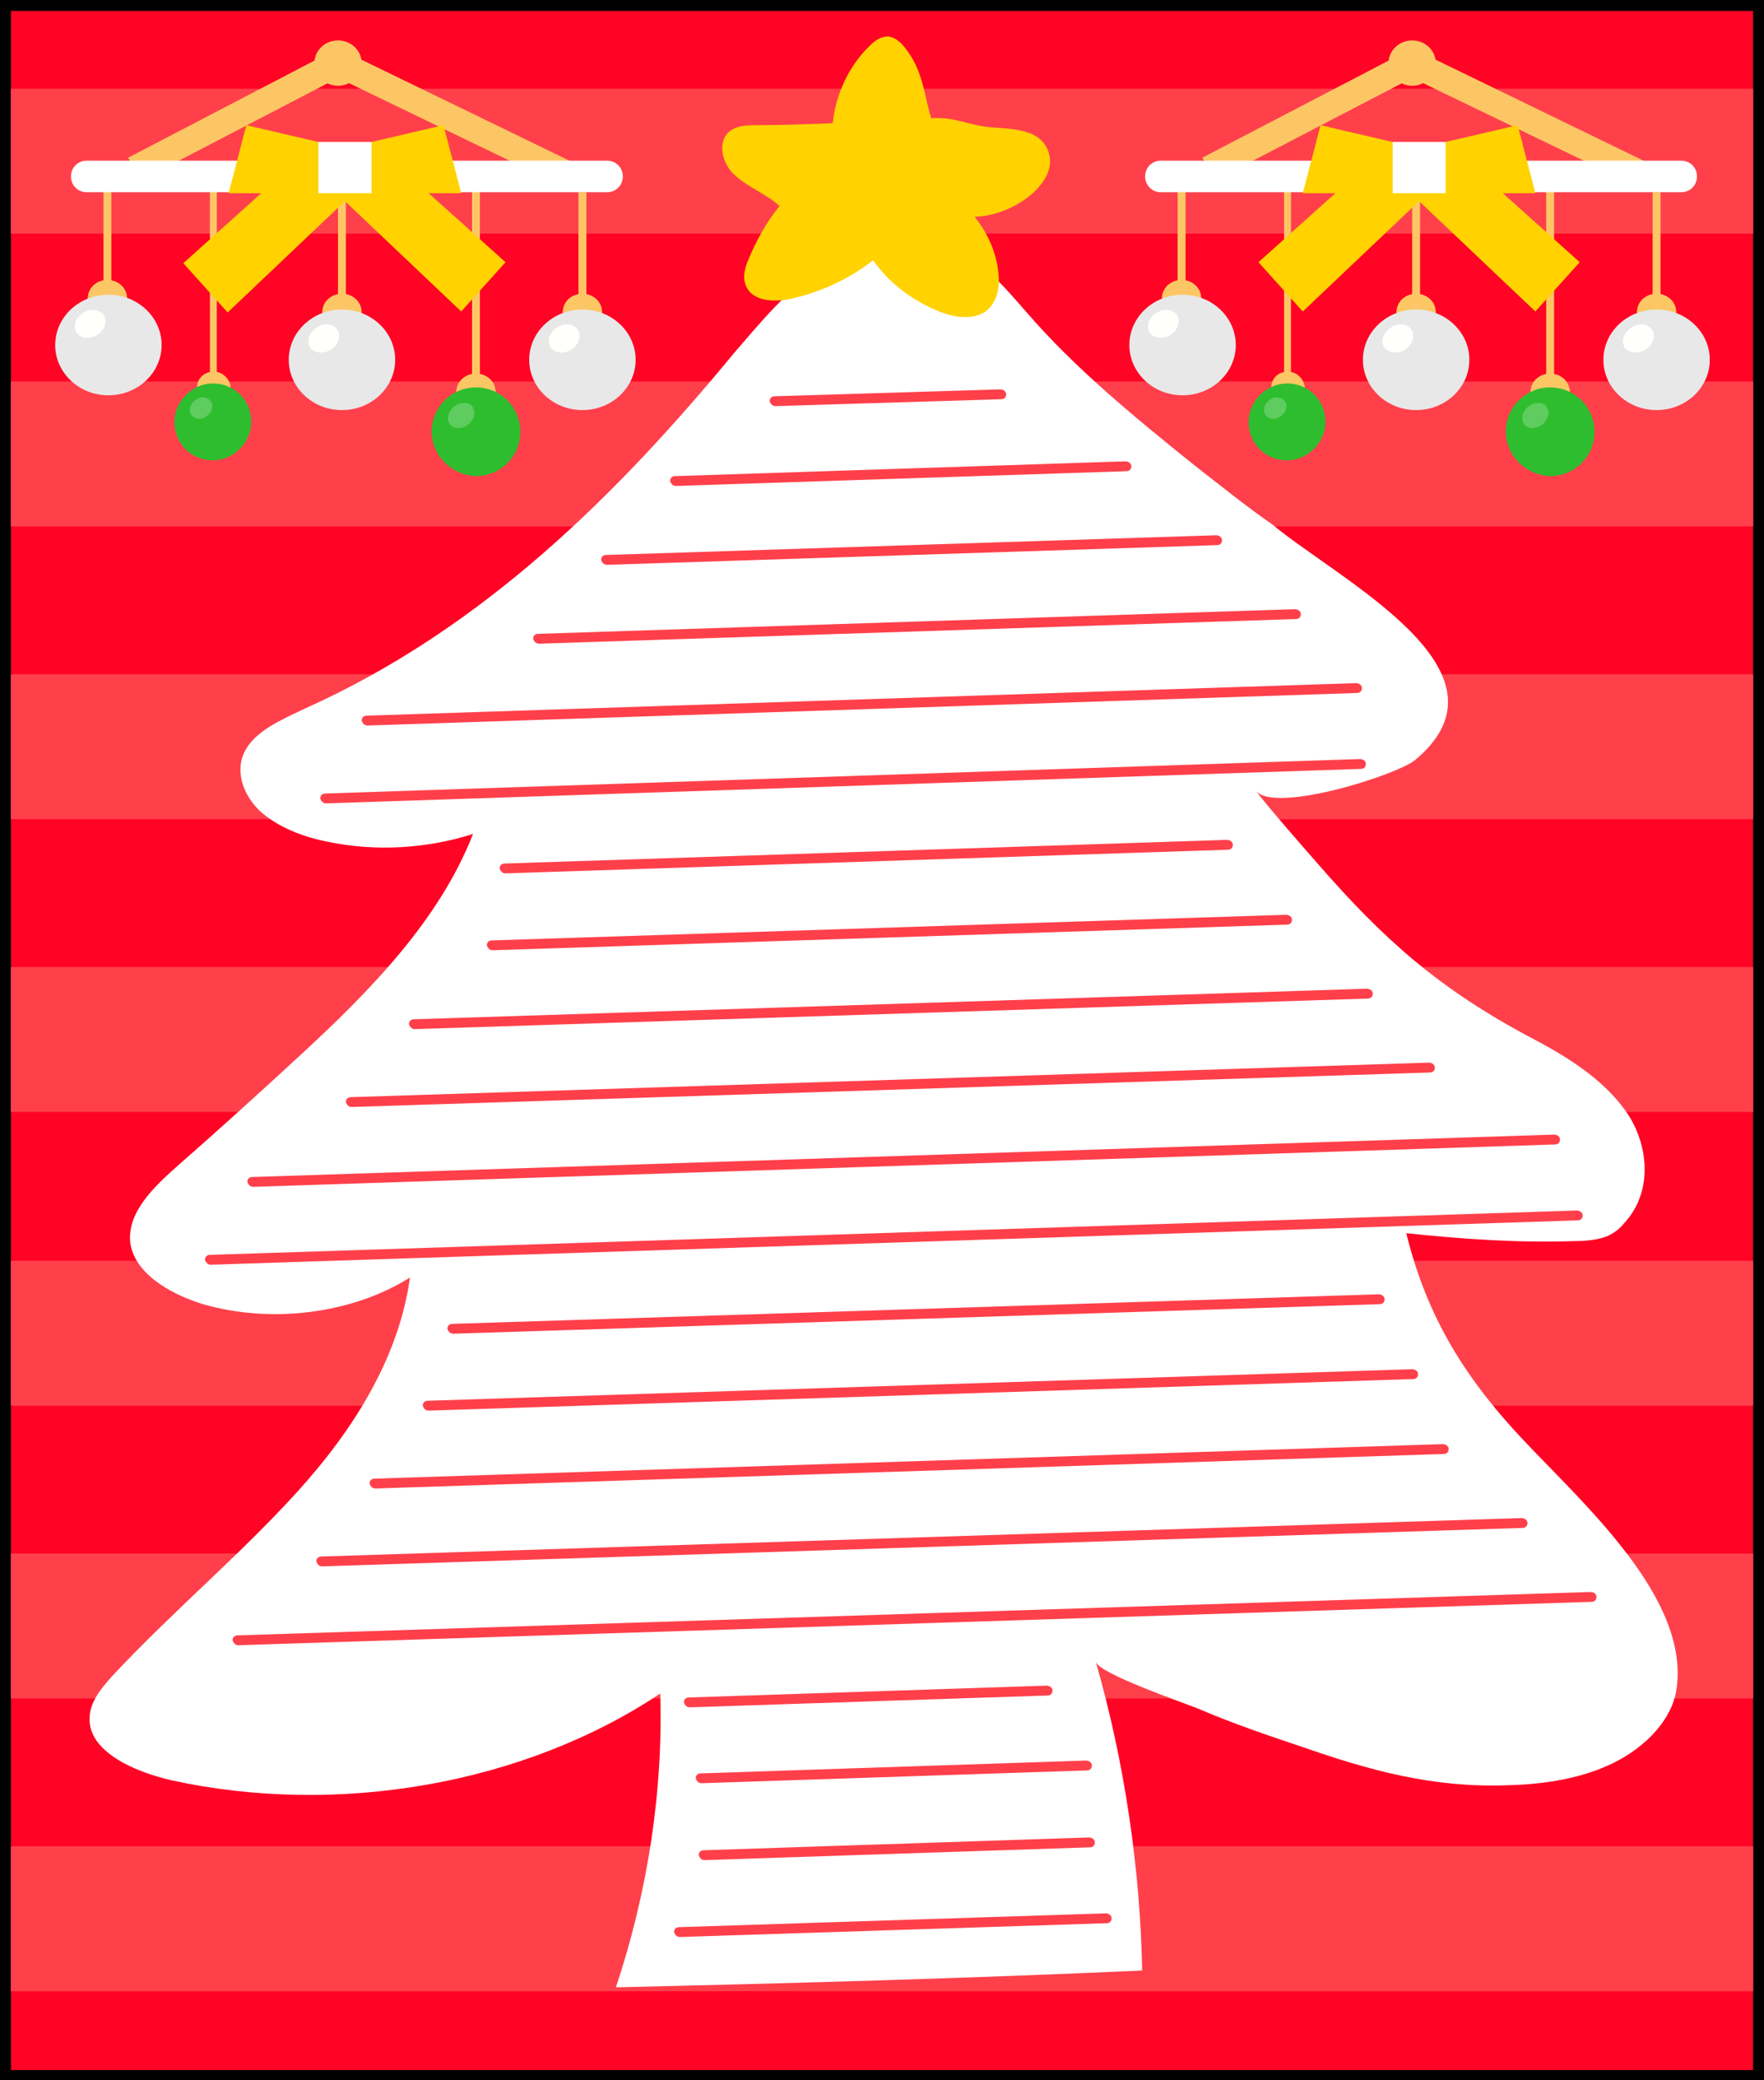 <?xml version="1.0" encoding="utf-8"?>
<!-- Generator: Adobe Illustrator 26.5.0, SVG Export Plug-In . SVG Version: 6.00 Build 0)  -->
<svg version="1.1" id="레이어_1" xmlns="http://www.w3.org/2000/svg" xmlns:xlink="http://www.w3.org/1999/xlink" x="0px"
	 y="0px" viewBox="0 0 179 211" style="enable-background:new 0 0 179 211;" xml:space="preserve">
<rect x="0" y="0" width="179" height="211" fill="#333333" stroke="none"/>
<g>
	<g>
		<rect x="1.1" y="1.1" style="fill:#FF0425;" width="176.8" height="208.9"/>
		<path d="M177.9,1.1v208.9H1.1V1.1H177.9 M179,0h-1.1H1.1H0v1.1v208.9v1.1h1.1h176.8h1.1v-1.1V1.1V0L179,0z"/>
	</g>
	<g>
		<g>
			<rect x="1.1" y="9" style="fill:#FF404B;" width="176.8" height="14.7"/>
		</g>
		<g>
			<rect x="1.1" y="38.7" style="fill:#FF404B;" width="176.8" height="14.7"/>
		</g>
		<g>
			<rect x="1.1" y="68.4" style="fill:#FF404B;" width="176.8" height="14.7"/>
		</g>
		<g>
			<rect x="1.1" y="98.1" style="fill:#FF404B;" width="176.8" height="14.7"/>
		</g>
		<g>
			<rect x="1.1" y="127.9" style="fill:#FF404B;" width="176.8" height="14.7"/>
		</g>
		<g>
			<rect x="1.1" y="157.6" style="fill:#FF404B;" width="176.8" height="14.7"/>
		</g>
		<g>
			<rect x="1.1" y="187.3" style="fill:#FF404B;" width="176.8" height="14.7"/>
		</g>
	</g>
	<path style="fill:#FFFFFF;" d="M121.2,47.2c-6.1-4.9-12.2-9.9-17.1-15.6c-2.2-2.5-4.4-5.2-7.7-6.4c-4.2-1.5-9.2-0.4-12.9,1.9
		s-6.3,5.6-9,8.7C62.7,50.1,49,63.8,30.9,71.9c-2.3,1.1-4.9,2.2-6,4.2c-1.1,2-0.3,4.5,1.5,6.2c1.8,1.6,4.3,2.6,6.9,3.1
		c4.8,1,10,0.7,14.7-0.8c-3.4,8.7-10.4,15.9-17.7,22.6c-4,3.7-8.1,7.4-12.2,11c-2.5,2.2-5.1,4.7-4.9,7.7c0.3,3.1,3.8,5.3,7.4,6.4
		c6.9,2,15.1,1,21-2.7c-1.1,8-5.6,15.3-11.4,21.7c-5.8,6.4-12.7,12.2-18.6,18.5c-1.2,1.3-2.4,2.7-2.5,4.3c-0.3,3.5,4.4,5.6,8.3,6.5
		c16.9,3.7,35.8,0.4,49.6-8.8c0.3,10-1.3,20.2-4.5,29.8c17.8-0.4,35.6-0.9,53.4-1.7c-0.2-10.4-1.8-21.2-4.7-31.3
		c0.4,1.2,8.8,4.1,10.3,4.7c3.5,1.5,7,2.7,10.6,3.9c6.9,2.4,13.3,4.2,21,3.9c3.7-0.1,7.5-0.7,10.7-2.3c3.2-1.6,5.8-4.3,6.3-7.3
		c1.5-9.3-9.4-18.9-15.6-25.5c-6.2-6.6-9.8-12.8-11.8-20.9c5.7,0.6,11.4,1,17.1,0.8c1.1,0,2.3-0.1,3.3-0.5c0.7-0.3,1.3-0.8,1.7-1.3
		c2.8-3,2.6-7.5,0.5-10.9c-2.2-3.4-5.9-5.8-9.7-7.8c-9.5-5-15.2-10.1-21.9-17.8c-2.1-2.4-4.3-4.9-6.3-7.4c1.9,2.4,14.4-1.6,16.2-3.1
		c10.8-9-7.5-18.1-14.5-23.9C126.5,51.4,123.9,49.3,121.2,47.2z"/>
	<path style="fill:#FFD200;" d="M92.1,5.2c-0.5-0.7-1.1-1.4-2-1.5c-0.7,0-1.3,0.4-1.8,0.9c-2.2,2.1-3.5,5-3.8,7.9
		c-2.7,0.1-5.3,0.2-8,0.2c-0.8,0-1.7,0.1-2.3,0.5c-1.5,1-1,3.4,0.4,4.6c1.3,1.2,3.2,1.9,4.5,3.1c-1.3,1.6-2.3,3.4-3.1,5.3
		c-0.4,0.9-0.7,1.9-0.3,2.8c0.7,1.7,3.2,1.7,5,1.2c2.9-0.7,5.6-2,7.9-3.8c1.6,2.3,4,4.1,6.7,5.2c1.5,0.6,3.4,0.9,4.7,0
		c1.2-0.9,1.5-2.5,1.3-4c-0.2-2-1.1-4-2.4-5.6c2.2-0.1,4.3-1,5.9-2.4c1.1-1,2-2.4,1.7-3.8c-0.6-2.8-3.8-2.7-6.1-2.9
		c-2.1-0.2-3.7-1.1-5.9-0.9C93.8,9.8,93.7,7.4,92.1,5.2z"/>
	<path style="fill:#FF404B;" d="M78.7,41.2c-0.3,0-0.5-0.2-0.6-0.5c0-0.3,0.2-0.5,0.5-0.5l22.9-0.7c0.3,0,0.6,0.2,0.6,0.5
		c0,0.3-0.2,0.5-0.5,0.5L78.7,41.2C78.7,41.2,78.7,41.2,78.7,41.2z"/>
	<path style="fill:#FF404B;" d="M68.6,49.3c-0.3,0-0.5-0.2-0.6-0.5c0-0.3,0.2-0.5,0.5-0.5l45.7-1.5c0.3,0,0.6,0.2,0.6,0.5
		c0,0.3-0.2,0.5-0.5,0.5L68.6,49.3C68.6,49.3,68.6,49.3,68.6,49.3z"/>
	<path style="fill:#FF404B;" d="M61.6,57.3c-0.3,0-0.5-0.2-0.6-0.5c0-0.3,0.2-0.5,0.5-0.5l61.9-2c0.3,0,0.6,0.2,0.6,0.5
		c0,0.3-0.2,0.5-0.5,0.5L61.6,57.3C61.6,57.3,61.6,57.3,61.6,57.3z"/>
	<path style="fill:#FF404B;" d="M54.7,65.3c-0.3,0-0.5-0.2-0.6-0.5c0-0.3,0.2-0.5,0.5-0.5l76.8-2.5c0.3,0,0.6,0.2,0.6,0.5
		c0,0.3-0.2,0.5-0.5,0.5L54.7,65.3C54.7,65.3,54.7,65.3,54.7,65.3z"/>
	<path style="fill:#FF404B;" d="M37.3,73.6c-0.3,0-0.5-0.2-0.6-0.5c0-0.3,0.2-0.5,0.5-0.5l100.4-3.3c0.3,0,0.6,0.2,0.6,0.5
		c0,0.3-0.2,0.5-0.5,0.5L37.3,73.6C37.4,73.6,37.3,73.6,37.3,73.6z"/>
	<path style="fill:#FF404B;" d="M33.1,81.5c-0.3,0-0.5-0.2-0.6-0.5c0-0.3,0.2-0.5,0.5-0.5L138,77c0.3,0,0.6,0.2,0.6,0.5
		c0,0.3-0.2,0.5-0.5,0.5L33.1,81.5C33.1,81.5,33.1,81.5,33.1,81.5z"/>
	<path style="fill:#FF404B;" d="M51.3,88.6c-0.3,0-0.5-0.2-0.6-0.5c0-0.3,0.2-0.5,0.5-0.5l73.3-2.4c0.3,0,0.6,0.2,0.6,0.5
		c0,0.3-0.2,0.5-0.5,0.5L51.3,88.6C51.4,88.6,51.4,88.6,51.3,88.6z"/>
	<path style="fill:#FF404B;" d="M50,96.4c-0.3,0-0.5-0.2-0.6-0.5c0-0.3,0.2-0.5,0.5-0.5l80.6-2.6c0.3,0,0.6,0.2,0.6,0.5
		c0,0.3-0.2,0.5-0.5,0.5L50,96.4C50,96.4,50,96.4,50,96.4z"/>
	<path style="fill:#FF404B;" d="M42.1,104.4c-0.3,0-0.5-0.2-0.6-0.5c0-0.3,0.2-0.5,0.5-0.5l96.7-3.1c0.3,0,0.6,0.2,0.6,0.5
		c0,0.3-0.2,0.5-0.5,0.5L42.1,104.4C42.1,104.4,42.1,104.4,42.1,104.4z"/>
	<path style="fill:#FF404B;" d="M35.7,112.3c-0.3,0-0.5-0.2-0.6-0.5c0-0.3,0.2-0.5,0.5-0.5l109.4-3.5c0.3,0,0.6,0.2,0.6,0.5
		c0,0.3-0.2,0.5-0.5,0.5L35.7,112.3C35.7,112.3,35.7,112.3,35.7,112.3z"/>
	<path style="fill:#FF404B;" d="M25.7,120.4c-0.3,0-0.5-0.2-0.6-0.5c0-0.3,0.2-0.5,0.5-0.5l132.1-4.3c0.3,0,0.6,0.2,0.6,0.5
		c0,0.3-0.2,0.5-0.5,0.5L25.7,120.4C25.7,120.4,25.7,120.4,25.7,120.4z"/>
	<path style="fill:#FF404B;" d="M21.4,128.3c-0.3,0-0.5-0.2-0.6-0.5c0-0.3,0.2-0.5,0.5-0.5l138.7-4.5c0.3,0,0.6,0.2,0.6,0.5
		c0,0.3-0.2,0.5-0.5,0.5L21.4,128.3C21.4,128.3,21.4,128.3,21.4,128.3z"/>
	<path style="fill:#FF404B;" d="M46,135.3c-0.3,0-0.5-0.2-0.6-0.5c0-0.3,0.2-0.5,0.5-0.5l94-3c0.3,0,0.6,0.2,0.6,0.5
		c0,0.3-0.2,0.5-0.5,0.5L46,135.3C46,135.3,46,135.3,46,135.3z"/>
	<path style="fill:#FF404B;" d="M43.5,143.1c-0.3,0-0.5-0.2-0.6-0.5c0-0.3,0.2-0.5,0.5-0.5l99.9-3.2c0.3,0,0.6,0.2,0.6,0.5
		c0,0.3-0.2,0.5-0.5,0.5L43.5,143.1C43.5,143.1,43.5,143.1,43.5,143.1z"/>
	<path style="fill:#FF404B;" d="M38.1,151c-0.3,0-0.5-0.2-0.6-0.5c0-0.3,0.2-0.5,0.5-0.5l108.4-3.5c0.3,0,0.6,0.2,0.6,0.5
		c0,0.3-0.2,0.5-0.5,0.5L38.1,151C38.1,151,38.1,151,38.1,151z"/>
	<path style="fill:#FF404B;" d="M32.7,158.9c-0.3,0-0.5-0.2-0.6-0.5c0-0.3,0.2-0.5,0.5-0.5l121.8-3.9c0.3,0,0.6,0.2,0.6,0.5
		c0,0.3-0.2,0.5-0.5,0.5L32.7,158.9C32.7,158.9,32.7,158.9,32.7,158.9z"/>
	<path style="fill:#FF404B;" d="M24.2,166.9c-0.3,0-0.5-0.2-0.6-0.5c0-0.3,0.2-0.5,0.5-0.5l137.3-4.4c0.3,0,0.6,0.2,0.6,0.5
		c0,0.3-0.2,0.5-0.5,0.5L24.2,166.9C24.2,166.9,24.2,166.9,24.2,166.9z"/>
	<path style="fill:#FF404B;" d="M70,173.2c-0.3,0-0.5-0.2-0.6-0.5c0-0.3,0.2-0.5,0.5-0.5l36.3-1.2c0.3,0,0.6,0.2,0.6,0.5
		c0,0.3-0.2,0.5-0.5,0.5L70,173.2C70,173.2,70,173.2,70,173.2z"/>
	<path style="fill:#FF404B;" d="M71.2,180.9c-0.3,0-0.5-0.2-0.6-0.5c0-0.3,0.2-0.5,0.5-0.5l39.1-1.3c0.3,0,0.6,0.2,0.6,0.5
		c0,0.3-0.2,0.5-0.5,0.5L71.2,180.9C71.3,180.9,71.3,180.9,71.2,180.9z"/>
	<path style="fill:#FF404B;" d="M71.5,188.7c-0.3,0-0.5-0.2-0.6-0.5c0-0.3,0.2-0.5,0.5-0.5l39.1-1.3c0.3,0,0.6,0.2,0.6,0.5
		c0,0.3-0.2,0.5-0.5,0.5L71.5,188.7C71.5,188.7,71.5,188.7,71.5,188.7z"/>
	<path style="fill:#FF404B;" d="M69,196.5c-0.3,0-0.5-0.2-0.6-0.5c0-0.3,0.2-0.5,0.5-0.5l43.3-1.4c0.3,0,0.6,0.2,0.6,0.5
		c0,0.3-0.2,0.5-0.5,0.5L69,196.5C69,196.5,69,196.5,69,196.5z"/>
	<g>
		<g>
			<g>
				<polygon style="fill:#FDC665;" points="57.3,19 34.3,7.9 14.3,18.3 13,16 34.3,4.9 58.6,16.7 				"/>
				<g>
					<path style="fill:#FDC665;" d="M58.7,30.6l0-11.1l0.8,0l0,11.1L58.7,30.6z"/>
					<path style="fill:#FDC665;" d="M59.1,29.8c1.1,0,2,0.8,2,1.9s-0.9,1.9-2,1.9c-1.1,0-2-0.8-2-1.9S58,29.8,59.1,29.8z"/>
					<g>
						<path style="fill:#E8E8E8;" d="M53.7,36.5c0-2.8,2.4-5.1,5.4-5.1c3,0,5.4,2.3,5.4,5.1c0,2.8-2.4,5.1-5.4,5.1c0,0,0,0,0,0
							C56.1,41.6,53.7,39.3,53.7,36.5L53.7,36.5z"/>
					</g>
					<path style="fill:#FFFFFC;" d="M58.5,33.3c0.5,0.5,0.4,1.4-0.3,2c-0.7,0.6-1.7,0.6-2.2,0.1s-0.4-1.4,0.3-2
						C57,32.8,58,32.7,58.5,33.3z"/>
				</g>
				<g>
					<path style="fill:#FDC665;" d="M34.3,30.6l0-11.1l0.8,0l0,11.1L34.3,30.6z"/>
					<path style="fill:#FDC665;" d="M34.7,29.8c1.1,0,2,0.8,2,1.9s-0.9,1.9-2,1.9c-1.1,0-2-0.8-2-1.9S33.6,29.8,34.7,29.8z"/>
					<g>
						<path style="fill:#E8E8E8;" d="M29.3,36.5c0-2.8,2.4-5.1,5.4-5.1c3,0,5.4,2.3,5.4,5.1c0,2.8-2.4,5.1-5.4,5.1c0,0,0,0,0,0
							C31.7,41.6,29.3,39.3,29.3,36.5L29.3,36.5z"/>
					</g>
					<path style="fill:#FFFFFC;" d="M34.1,33.3c0.5,0.5,0.4,1.4-0.3,2c-0.7,0.6-1.7,0.6-2.2,0.1c-0.5-0.5-0.4-1.4,0.3-2
						C32.6,32.8,33.6,32.7,34.1,33.3z"/>
				</g>
				<g>
					<path style="fill:#FDC665;" d="M10.5,29.1l0-11.1l0.8,0l0,11.1L10.5,29.1z"/>
					<path style="fill:#FDC665;" d="M10.9,28.4c1.1,0,2,0.8,2,1.9c0,1-0.9,1.9-2,1.9c-1.1,0-2-0.8-2-1.9
						C8.9,29.2,9.8,28.4,10.9,28.4z"/>
					<g>
						<path style="fill:#E8E8E8;" d="M5.6,35c0-2.8,2.4-5.1,5.4-5.1c3,0,5.4,2.3,5.4,5.1c0,2.8-2.4,5.1-5.4,5.1c0,0,0,0,0,0
							C8,40.1,5.6,37.8,5.6,35L5.6,35z"/>
					</g>
					<path style="fill:#FFFFFC;" d="M10.4,31.8c0.5,0.5,0.4,1.4-0.3,2c-0.7,0.6-1.7,0.6-2.2,0.1c-0.5-0.5-0.4-1.4,0.3-2
						C8.9,31.3,9.8,31.3,10.4,31.8z"/>
				</g>
				<g>
					<path style="fill:#FDC665;" d="M47.9,18.4h0.8v20.3h-0.8V18.4z"/>
					<path style="fill:#FDC665;" d="M50.3,39.8L50.3,39.8c0-1.1-0.9-1.9-2-1.9c-1.1,0-2,0.8-2,1.9v0L50.3,39.8z"/>
					<g>
						<path style="fill:#2EBD2E;" d="M43.8,43.8c0-2.5,2-4.5,4.5-4.5c2.5,0,4.5,2,4.5,4.5c0,2.5-2,4.5-4.5,4.5
							C45.8,48.2,43.8,46.2,43.8,43.8z"/>
					</g>
					<path style="opacity:0.23;fill:#FFFFFC;" d="M47.9,41.2c0.4,0.5,0.3,1.2-0.3,1.8c-0.6,0.5-1.4,0.6-1.9,0.1
						c-0.4-0.5-0.3-1.2,0.3-1.8C46.6,40.8,47.5,40.7,47.9,41.2z"/>
				</g>
				<g>
					<path style="fill:#FDC665;" d="M21.3,17.1H22v21.2h-0.7V17.1z"/>
					<path style="fill:#FDC665;" d="M23.4,39.4L23.4,39.4c0-0.9-0.8-1.7-1.7-1.7c-1,0-1.7,0.7-1.7,1.6v0L23.4,39.4z"/>
					<g>
						<path style="fill:#2EBD2E;" d="M17.7,42.8c0-2.1,1.8-3.9,3.9-3.9c2.2,0,3.9,1.7,3.9,3.9c0,2.1-1.8,3.9-3.9,3.9
							C19.4,46.7,17.7,45,17.7,42.8z"/>
					</g>
					<path style="opacity:0.23;fill:#FFFFFC;" d="M21.3,40.6c0.4,0.4,0.3,1.1-0.2,1.5c-0.5,0.5-1.2,0.5-1.6,0.1
						c-0.4-0.4-0.3-1.1,0.2-1.5C20.1,40.2,20.9,40.2,21.3,40.6z"/>
				</g>
				<path style="fill:#FFFFFF;" d="M61.6,19.5H8.8c-0.9,0-1.6-0.7-1.6-1.6v0c0-0.9,0.7-1.6,1.6-1.6h52.8c0.9,0,1.6,0.7,1.6,1.6v0
					C63.2,18.8,62.5,19.5,61.6,19.5z"/>
				<ellipse style="fill:#FDC665;" cx="34.3" cy="6.4" rx="2.4" ry="2.3"/>
			</g>
			<g>
				<path style="fill:#FFD200;" d="M33.2,18.7l4.5-4.3l13.6,12.2l-4.5,5L33.2,18.7z"/>
				<path style="fill:#FFD200;" d="M36.8,18.7l-4.5-4.3L18.6,26.7l4.5,5L36.8,18.7z"/>
				<path style="fill:#FFFFFF;" d="M32.3,14.4h5.5v5.2h-5.5V14.4z"/>
				<path style="fill:#FFD200;" d="M23.2,19.6h9.1v-5.2L25,12.7L23.2,19.6z"/>
				<path style="fill:#FFD200;" d="M46.8,19.6h-9.1v-5.2l7.3-1.7L46.8,19.6z"/>
			</g>
		</g>
		<g>
			<g>
				<polygon style="fill:#FDC665;" points="166.3,19 143.3,7.9 123.3,18.3 122,16 143.3,4.9 167.6,16.7 				"/>
				<g>
					<path style="fill:#FDC665;" d="M167.7,30.6l0-11.1l0.8,0l0,11.1L167.7,30.6z"/>
					<path style="fill:#FDC665;" d="M168.1,29.8c1.1,0,2,0.8,2,1.9s-0.9,1.9-2,1.9c-1.1,0-2-0.8-2-1.9S167,29.8,168.1,29.8z"/>
					<g>
						<path style="fill:#E8E8E8;" d="M162.7,36.5c0-2.8,2.4-5.1,5.4-5.1c3,0,5.4,2.3,5.4,5.1c0,2.8-2.4,5.1-5.4,5.1c0,0,0,0,0,0
							C165.1,41.6,162.7,39.3,162.7,36.5L162.7,36.5z"/>
					</g>
					<path style="fill:#FFFFFC;" d="M167.5,33.3c0.5,0.5,0.4,1.4-0.3,2c-0.7,0.6-1.7,0.6-2.2,0.1c-0.5-0.5-0.4-1.4,0.3-2
						C166,32.8,167,32.7,167.5,33.3z"/>
				</g>
				<g>
					<path style="fill:#FDC665;" d="M143.3,30.6l0-11.1l0.8,0l0,11.1L143.3,30.6z"/>
					<path style="fill:#FDC665;" d="M143.7,29.8c1.1,0,2,0.8,2,1.9s-0.9,1.9-2,1.9c-1.1,0-2-0.8-2-1.9S142.6,29.8,143.7,29.8z"/>
					<g>
						<path style="fill:#E8E8E8;" d="M138.3,36.5c0-2.8,2.4-5.1,5.4-5.1c3,0,5.4,2.3,5.4,5.1c0,2.8-2.4,5.1-5.4,5.1c0,0,0,0,0,0
							C140.7,41.6,138.3,39.3,138.3,36.5L138.3,36.5z"/>
					</g>
					<path style="fill:#FFFFFC;" d="M143.1,33.3c0.5,0.5,0.4,1.4-0.3,2c-0.7,0.6-1.7,0.6-2.2,0.1c-0.5-0.5-0.4-1.4,0.3-2
						C141.6,32.8,142.6,32.7,143.1,33.3z"/>
				</g>
				<g>
					<path style="fill:#FDC665;" d="M119.5,29.1l0-11.1l0.8,0l0,11.1L119.5,29.1z"/>
					<path style="fill:#FDC665;" d="M119.9,28.4c1.1,0,2,0.8,2,1.9c0,1-0.9,1.9-2,1.9c-1.1,0-2-0.8-2-1.9
						C117.9,29.2,118.8,28.4,119.9,28.4z"/>
					<g>
						<path style="fill:#E8E8E8;" d="M114.6,35c0-2.8,2.4-5.1,5.4-5.1c3,0,5.4,2.3,5.4,5.1c0,2.8-2.4,5.1-5.4,5.1c0,0,0,0,0,0
							C117,40.1,114.6,37.8,114.6,35L114.6,35z"/>
					</g>
					<path style="fill:#FFFFFC;" d="M119.3,31.8c0.5,0.5,0.4,1.4-0.3,2c-0.7,0.6-1.7,0.6-2.2,0.1c-0.5-0.5-0.4-1.4,0.3-2
						C117.9,31.3,118.8,31.3,119.3,31.8z"/>
				</g>
				<g>
					<path style="fill:#FDC665;" d="M156.9,18.4h0.8v20.3h-0.8V18.4z"/>
					<path style="fill:#FDC665;" d="M159.3,39.8L159.3,39.8c0-1.1-0.9-1.9-2-1.9c-1.1,0-2,0.8-2,1.9v0L159.3,39.8z"/>
					<g>
						<path style="fill:#2EBD2E;" d="M152.8,43.8c0-2.5,2-4.5,4.5-4.5c2.5,0,4.5,2,4.5,4.5c0,2.5-2,4.5-4.5,4.5
							C154.8,48.2,152.8,46.2,152.8,43.8z"/>
					</g>
					<path style="opacity:0.23;fill:#FFFFFC;" d="M156.9,41.2c0.4,0.5,0.3,1.2-0.3,1.8c-0.6,0.5-1.4,0.6-1.9,0.1
						c-0.4-0.5-0.3-1.2,0.3-1.8C155.6,40.8,156.5,40.7,156.9,41.2z"/>
				</g>
				<g>
					<path style="fill:#FDC665;" d="M130.3,17.1h0.7v21.2h-0.7V17.1z"/>
					<path style="fill:#FDC665;" d="M132.4,39.4L132.4,39.4c0-0.9-0.8-1.7-1.7-1.7c-1,0-1.7,0.7-1.7,1.6v0L132.4,39.4z"/>
					<g>
						<path style="fill:#2EBD2E;" d="M126.7,42.8c0-2.1,1.8-3.9,3.9-3.9c2.2,0,3.9,1.7,3.9,3.9c0,2.1-1.8,3.9-3.9,3.9
							C128.4,46.7,126.7,45,126.7,42.8z"/>
					</g>
					<path style="opacity:0.23;fill:#FFFFFC;" d="M130.3,40.6c0.4,0.4,0.3,1.1-0.2,1.5c-0.5,0.5-1.2,0.5-1.6,0.1
						c-0.4-0.4-0.3-1.1,0.2-1.5C129.1,40.2,129.9,40.2,130.3,40.6z"/>
				</g>
				<path style="fill:#FFFFFF;" d="M170.6,19.5h-52.8c-0.9,0-1.6-0.7-1.6-1.6v0c0-0.9,0.7-1.6,1.6-1.6h52.8c0.9,0,1.6,0.7,1.6,1.6v0
					C172.2,18.8,171.5,19.5,170.6,19.5z"/>
				<ellipse style="fill:#FDC665;" cx="143.3" cy="6.4" rx="2.4" ry="2.3"/>
			</g>
			<g>
				<path style="fill:#FFD200;" d="M142.2,18.7l4.5-4.3l13.6,12.2l-4.5,5L142.2,18.7z"/>
				<path style="fill:#FFD200;" d="M145.8,18.7l-4.5-4.3l-13.6,12.2l4.5,5L145.8,18.7z"/>
				<path style="fill:#FFFFFF;" d="M141.3,14.4h5.5v5.2h-5.5V14.4z"/>
				<path style="fill:#FFD200;" d="M132.2,19.6h9.1v-5.2l-7.3-1.7L132.2,19.6z"/>
				<path style="fill:#FFD200;" d="M155.8,19.6h-9.1v-5.2l7.3-1.7L155.8,19.6z"/>
			</g>
		</g>
	</g>
</g>
</svg>
